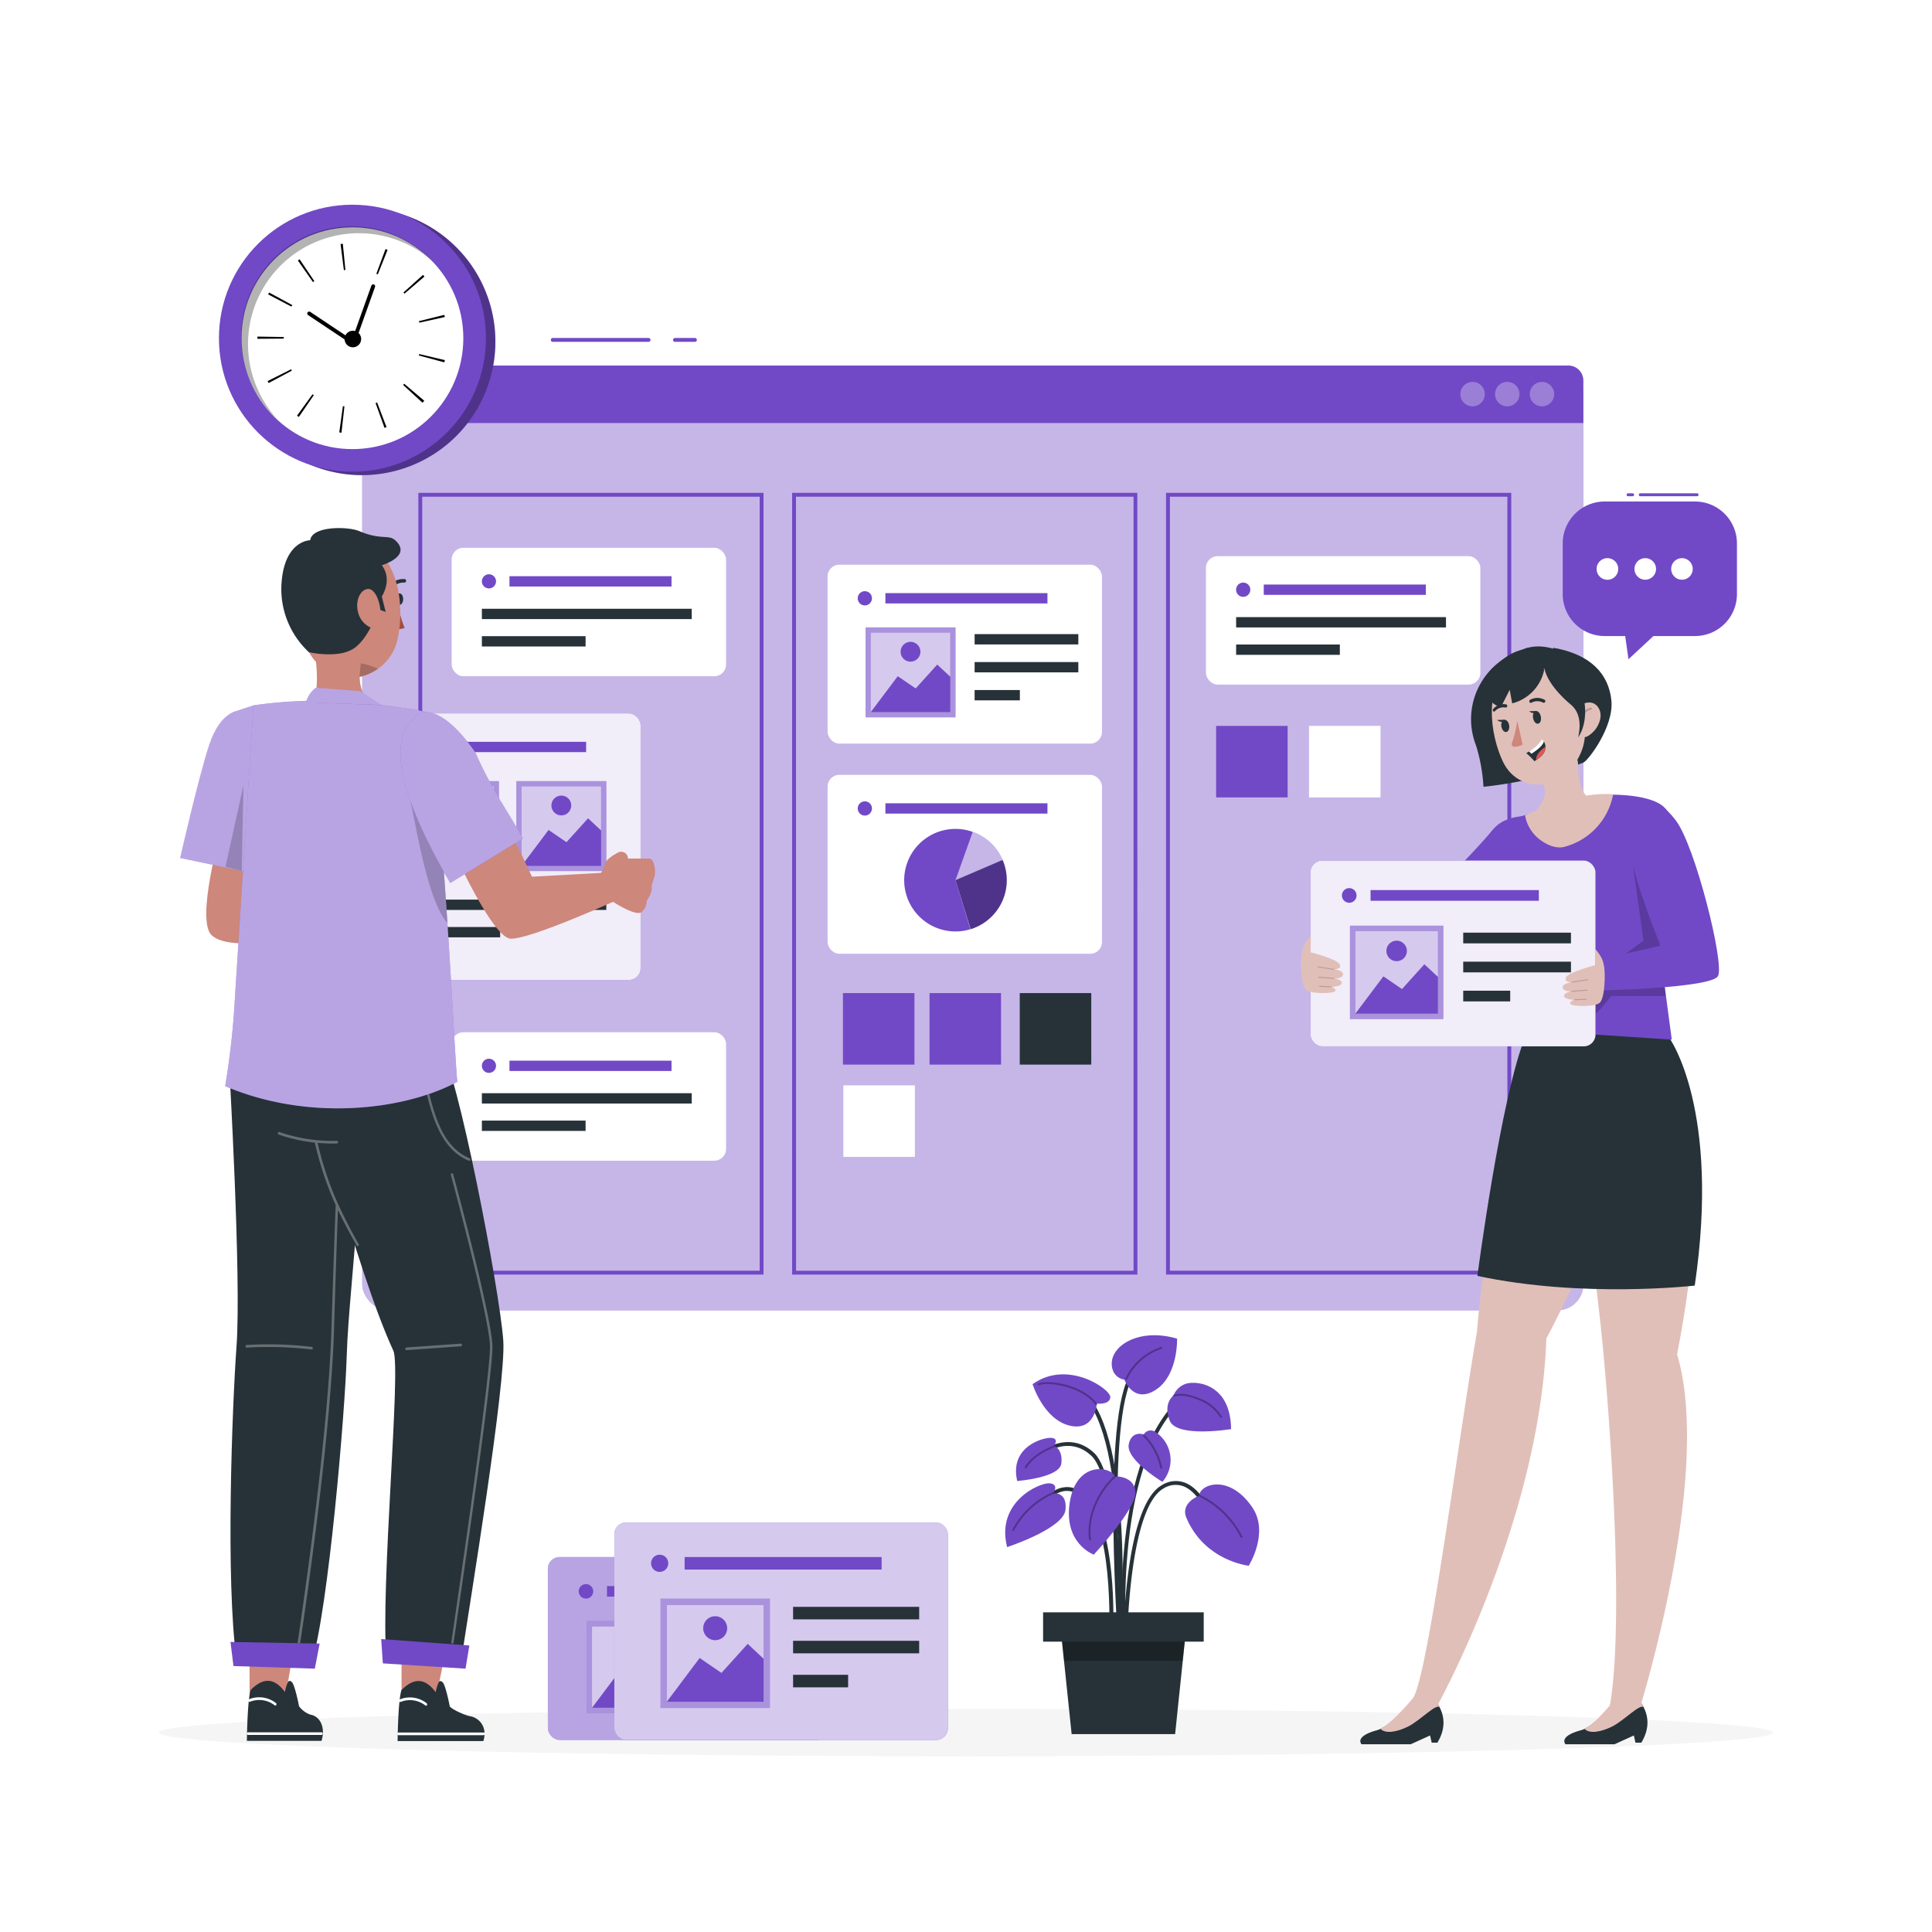 <svg class="animated" id="freepik_stories-kanban-method" xmlns="http://www.w3.org/2000/svg" viewBox="0 0 500 500" version="1.1" xmlns:xlink="http://www.w3.org/1999/xlink" xmlns:svgjs="http://svgjs.com/svgjs"><style>svg#freepik_stories-kanban-method:not(.animated) .animable {opacity: 0;}svg#freepik_stories-kanban-method.animated #freepik--kanban-method--inject-16 {animation: 3s Infinite  linear floating;animation-delay: 0s;}svg#freepik_stories-kanban-method.animated #freepik--Clock--inject-16 {animation: 1.5s Infinite  linear floating;animation-delay: 0s;}svg#freepik_stories-kanban-method.animated #freepik--speech-bubble--inject-16 {animation: 1.5s Infinite  linear floating;animation-delay: 0s;}            @keyframes floating {                0% {                    opacity: 1;                    transform: translateY(0px);                }                50% {                    transform: translateY(-10px);                }                100% {                    opacity: 1;                    transform: translateY(0px);                }            }        .animator-hidden { display: none; }</style><g id="freepik--background-complete--inject-16" class="animable animator-active animator-hidden" style="transform-origin: 250px 222.725px;"><rect x="339.44" y="63.74" width="49.98" height="16.81" style="fill: rgb(230, 230, 230); transform-origin: 364.43px 72.145px;" id="el4uhwihnidit" class="animable"></rect><rect x="328.18" y="80.54" width="49.98" height="16.81" style="fill: rgb(240, 240, 240); transform-origin: 353.17px 88.945px;" id="el3nfcp462hlu" class="animable"></rect><rect x="338.64" y="333.7" width="49.98" height="16.81" style="fill: rgb(230, 230, 230); transform-origin: 363.63px 342.105px;" id="eljvo8gnncs3" class="animable"></rect><rect x="327.38" y="350.51" width="49.98" height="16.81" style="fill: rgb(240, 240, 240); transform-origin: 352.37px 358.915px;" id="eltso90h33nd" class="animable"></rect><rect x="180.53" y="54.68" width="49.98" height="16.81" style="fill: rgb(240, 240, 240); transform-origin: 205.52px 63.085px;" id="el4ztiy24nqb7" class="animable"></rect><rect x="416.73" y="208.13" width="49.98" height="16.81" style="fill: rgb(240, 240, 240); transform-origin: 441.72px 216.535px;" id="el4yjvykba1nf" class="animable"></rect><rect x="41.63" y="149.23" width="49.98" height="16.81" style="fill: rgb(240, 240, 240); transform-origin: 66.62px 157.635px;" id="elkq228xzuwq9" class="animable"></rect><rect x="173.85" y="352.08" width="49.98" height="16.81" style="fill: rgb(240, 240, 240); transform-origin: 198.84px 360.485px;" id="elri7ib0vbssk" class="animable"></rect><path d="M443.92,317.78H263.17a5.86,5.86,0,0,1-5.86-5.86V48.65a5.87,5.87,0,0,1,5.86-5.86H443.92a5.87,5.87,0,0,1,5.86,5.86V311.92A5.86,5.86,0,0,1,443.92,317.78ZM263.17,43a5.62,5.62,0,0,0-5.61,5.61V311.92a5.61,5.61,0,0,0,5.61,5.61H443.92a5.61,5.61,0,0,0,5.61-5.61V48.65A5.61,5.61,0,0,0,443.92,43Z" style="fill: rgb(224, 224, 224); transform-origin: 353.545px 180.285px;" id="elint8kmh6xbg" class="animable"></path><path d="M235.49,317.78H54.75a5.86,5.86,0,0,1-5.87-5.86V48.65a5.87,5.87,0,0,1,5.87-5.86H235.49a5.86,5.86,0,0,1,5.86,5.86V311.92A5.86,5.86,0,0,1,235.49,317.78ZM54.75,43a5.62,5.62,0,0,0-5.62,5.61V311.92a5.62,5.62,0,0,0,5.62,5.61H235.49a5.61,5.61,0,0,0,5.61-5.61V48.65A5.61,5.61,0,0,0,235.49,43Z" style="fill: rgb(224, 224, 224); transform-origin: 145.115px 180.285px;" id="el20d089y58ye" class="animable"></path><rect y="378.85" width="500" height="0.25" style="fill: rgb(224, 224, 224); transform-origin: 250px 378.975px;" id="elsmujgyx8dl" class="animable"></rect><rect x="51.67" y="393.12" width="16.06" height="0.25" style="fill: rgb(224, 224, 224); transform-origin: 59.7px 393.245px;" id="eljf5mu7p7bla" class="animable"></rect><rect x="170.35" y="390.41" width="53.53" height="0.25" style="fill: rgb(224, 224, 224); transform-origin: 197.115px 390.535px;" id="eltz32g1j5vz" class="animable"></rect><rect x="68.73" y="402.41" width="36.25" height="0.25" style="fill: rgb(224, 224, 224); transform-origin: 86.855px 402.535px;" id="el1vuefn5g71d" class="animable"></rect><rect x="378.35" y="390.28" width="43.19" height="0.25" style="fill: rgb(224, 224, 224); transform-origin: 399.945px 390.405px;" id="elhmhn6it57j" class="animable"></rect><rect x="430.45" y="390.28" width="6.33" height="0.25" style="fill: rgb(224, 224, 224); transform-origin: 433.615px 390.405px;" id="elwbgdrt1r5f9" class="animable"></rect><rect x="316.21" y="396.51" width="53.89" height="0.25" style="fill: rgb(224, 224, 224); transform-origin: 343.155px 396.635px;" id="elh3bw7zeu47f" class="animable"></rect></g><g id="freepik--Shadow--inject-16" class="animable" style="transform-origin: 250px 448.395px;"><path d="M458.88,448.39c0,3.39-93.52,6.14-208.88,6.14s-208.88-2.75-208.88-6.14,93.52-6.13,208.88-6.13S458.88,445,458.88,448.39Z" style="fill: rgb(245, 245, 245); transform-origin: 250px 448.395px;" id="elcva1cdqhb5f" class="animable"></path></g><g id="freepik--Plant--inject-16" class="animable" style="transform-origin: 293.003px 397.176px;"><path d="M290.2,422.06c0-.39-1.33-39.05-7.62-45.17-6.11-5.94-13.13-.22-13.43,0l-.63-.76c.08-.07,8-6.53,14.75,0,6.57,6.39,7.86,44.23,7.91,45.84Z" style="fill: rgb(38, 50, 56); transform-origin: 279.85px 397.636px;" id="elpg76covj8ng" class="animable"></path><path d="M290.74,429.66c-.05-.46-4.3-46.42,12.48-65.68l.74.65c-16.5,18.94-12.29,64.47-12.25,64.93Z" style="fill: rgb(38, 50, 56); transform-origin: 297.092px 396.82px;" id="elws6kwtkwg2i" class="animable"></path><path d="M290.11,424.8l-1-.07c0-.52,3.29-52.24-9-63.56l.66-.73C293.43,372.08,290.26,422.65,290.11,424.8Z" style="fill: rgb(38, 50, 56); transform-origin: 285.34px 392.62px;" id="elth1buvczvgh" class="animable"></path><path d="M291.72,424.77h-1c0-1.42.41-34.94,9.93-40.39a6.73,6.73,0,0,1,6.16-.6c5.75,2.38,8.61,12.62,8.72,13.06l-1,.26c0-.1-2.84-10.22-8.15-12.41a5.81,5.81,0,0,0-5.29.54C292.11,390.4,291.72,424.42,291.72,424.77Z" style="fill: rgb(38, 50, 56); transform-origin: 303.125px 404.034px;" id="eleih56yb14t" class="animable"></path><path d="M288,424.79l-1-.05c0-.27,1.43-26.49-5.64-35.72-1.72-2.24-3.58-3.31-5.54-3.17-4.64.32-8.53,7.11-8.57,7.18l-.85-.49c.17-.3,4.18-7.31,9.35-7.67,2.31-.17,4.46,1,6.39,3.55C289.47,398,288.07,423.7,288,424.79Z" style="fill: rgb(38, 50, 56); transform-origin: 277.276px 404.822px;" id="elvcak51gj3gg" class="animable"></path><path d="M289.56,428.36c-.19-2.55-4.62-62.41,3.18-73l.79.59c-7.59,10.26-3,71.67-3,72.29Z" style="fill: rgb(38, 50, 56); transform-origin: 290.833px 391.86px;" id="elfffd8yx3tk" class="animable"></path><path d="M310.35,387.07s-5,1.84-3.29,5.8c4.76,11.15,16.11,12.34,16.11,12.34s5.33-8.43,1-15C318.11,381.21,310.48,384.16,310.35,387.07Z" style="fill: #7149C6; transform-origin: 316.285px 394.692px;" id="elwbbdx4ihq5" class="animable"></path><path d="M288.6,382.08s5-.2,5.26,4.09-10.79,16.17-10.79,16.17-7.9-2.85-6.21-13.57S287.36,379.44,288.6,382.08Z" style="fill: #7149C6; transform-origin: 285.244px 391.273px;" id="elidkrgcbygk" class="animable"></path><path d="M291,357.06a3.83,3.83,0,0,1-2.88-2.14c-2.34-5.62,5.72-11.67,16.51-8.47,0,0,.28,9.49-5.52,13.23S291,357.06,291,357.06Z" style="fill: #7149C6; transform-origin: 296.173px 353.21px;" id="elr1lfv2cjwul" class="animable"></path><path d="M272.53,386.49s1.74-2.38-.89-2.61-14,4.86-11,16.51c0,0,14.61-4.77,15.11-9.65S272.53,386.49,272.53,386.49Z" style="fill: #7149C6; transform-origin: 267.968px 392.131px;" id="elmc91yw61xm8" class="animable"></path><path d="M303.67,361.23a5.21,5.21,0,0,1,3.13-3.07c2.48-.9,11.67-.33,11.8,11.69,0,0-14.14,2.35-15.89-2.23S303.67,361.23,303.67,361.23Z" style="fill: #7149C6; transform-origin: 310.361px 364.164px;" id="ele7dbj3naql4" class="animable"></path><path d="M296,371.22a2.07,2.07,0,0,1,2.77-.77,8.63,8.63,0,0,1,2.06,13.05s-9.49-5.71-8.71-9.71C292.88,370.1,296,371.22,296,371.22Z" style="fill: #7149C6; transform-origin: 297.509px 376.85px;" id="elgy4yk3llqhk" class="animable"></path><path d="M272.79,374.12s1.37-1.79-.63-2-11,2.18-8.91,11.16c0,0,11-.82,11.43-4.55S272.79,374.12,272.79,374.12Z" style="fill: #7149C6; transform-origin: 268.835px 377.694px;" id="el44d7o83lkhh" class="animable"></path><polygon points="304.12 448.79 277.34 448.79 274.45 421.07 307.01 421.07 304.12 448.79" style="fill: rgb(38, 50, 56); transform-origin: 290.73px 434.93px;" id="elo759c4ctxqp" class="animable"></polygon><rect x="269.95" y="417.27" width="41.57" height="7.59" style="fill: rgb(38, 50, 56); transform-origin: 290.735px 421.065px;" id="el5fg9eyyymqi" class="animable"></rect><g id="elad7fog4qd2o"><path d="M282.09,398.63a.26.26,0,0,1-.25-.21c-.78-5.6,1.86-12.24,6.59-16.52a.25.25,0,0,1,.34.37c-4.61,4.17-7.2,10.64-6.43,16.08a.25.25,0,0,1-.21.28Z" style="opacity: 0.3; transform-origin: 285.278px 390.232px;" class="animable" id="el1h8taka2plc"></path></g><g id="elsmo5w1iblzo"><path d="M300.51,380.12a.26.26,0,0,1-.25-.2,16.07,16.07,0,0,0-4.39-8.19.26.26,0,0,1,0-.36.27.27,0,0,1,.36,0,16.62,16.62,0,0,1,4.53,8.45.24.24,0,0,1-.19.29Z" style="opacity: 0.3; transform-origin: 298.282px 375.711px;" class="animable" id="elzo05aj9ggaq"></path></g><g id="el86vldhpb2vu"><path d="M321.29,398a.24.24,0,0,1-.23-.14,23.37,23.37,0,0,0-10.81-10.58.25.25,0,1,1,.2-.45,23.87,23.87,0,0,1,11.06,10.81.26.26,0,0,1-.11.34Z" style="opacity: 0.3; transform-origin: 315.798px 392.394px;" class="animable" id="elu6o01cx3iwl"></path></g><g id="elxq6x8r7at7a"><path d="M316,366.94a.25.25,0,0,1-.22-.12,11.17,11.17,0,0,0-5.43-4.44c-2.36-.91-4.35-1.55-6.57-.91a.25.25,0,0,1-.31-.17.26.26,0,0,1,.17-.31c2.37-.68,4.44,0,6.89.92a11.68,11.68,0,0,1,5.68,4.65.25.25,0,0,1-.08.34A.22.22,0,0,1,316,366.94Z" style="opacity: 0.3; transform-origin: 309.854px 363.827px;" class="animable" id="elsjh42e3bru"></path></g><path d="M283.84,363.25s3.32.4,3.51-1.63-11-9.94-20.12-3.4c0,0,2.82,9.06,9.52,10.71S283.84,363.25,283.84,363.25Z" style="fill: #7149C6; transform-origin: 277.291px 362.425px;" id="eltf4iyhizror" class="animable"></path><g id="eldvrel57j62g"><path d="M283.74,363.67a.26.26,0,0,1-.2-.1c-3.33-4.48-11.78-6.13-14.68-5.07a.25.25,0,1,1-.17-.47c3-1.08,11.67.43,15.25,5.24a.25.25,0,0,1-.05.35A.3.3,0,0,1,283.74,363.67Z" style="opacity: 0.3; transform-origin: 276.254px 360.684px;" class="animable" id="ela6bl4mu6zfd"></path></g><g id="el8lsqjvx4hkk"><path d="M265.43,380a.2.2,0,0,1-.13,0,.25.25,0,0,1-.09-.34c1.89-3.1,5.57-4.83,7.6-5.58a.25.25,0,0,1,.32.15.26.26,0,0,1-.15.32c-2,.73-5.53,2.4-7.34,5.37A.25.25,0,0,1,265.43,380Z" style="opacity: 0.3; transform-origin: 269.16px 377.038px;" class="animable" id="elke1bryt3b1l"></path></g><g id="el2zuyiqfyr1"><path d="M262.21,396.21a.25.25,0,0,1-.12,0,.25.25,0,0,1-.1-.34,21.6,21.6,0,0,1,10.52-9.73.27.27,0,0,1,.33.14.26.26,0,0,1-.14.33,21,21,0,0,0-10.27,9.49A.23.23,0,0,1,262.21,396.21Z" style="opacity: 0.3; transform-origin: 267.408px 391.172px;" class="animable" id="el9qw415ped97"></path></g><g id="elxur5uv8au9p"><path d="M291.45,357.08a.18.18,0,0,1-.1,0,.24.24,0,0,1-.12-.33,15.7,15.7,0,0,1,9.33-8.18.25.25,0,0,1,.15.47,15.18,15.18,0,0,0-9,7.92A.24.24,0,0,1,291.45,357.08Z" style="opacity: 0.3; transform-origin: 296.025px 352.827px;" class="animable" id="elzhxaetc6v3e"></path></g><g id="elwmk2p0we2ad"><polygon points="274.85 424.87 275.37 429.84 306.1 429.84 306.62 424.86 274.85 424.87" style="opacity: 0.3; transform-origin: 290.735px 427.35px;" class="animable" id="el7bci1vywfku"></polygon></g></g><g id="freepik--Panels--inject-16" class="animable" style="transform-origin: 193.55px 422.165px;"><rect x="141.79" y="402.96" width="72.62" height="47.34" rx="3.02" style="fill: #7149C6; transform-origin: 178.1px 426.63px;" id="eld2xpu3almb" class="animable"></rect><g id="el7ipl7f1t0ru"><rect x="141.79" y="402.96" width="72.62" height="47.34" rx="3.02" style="fill: rgb(255, 255, 255); opacity: 0.5; transform-origin: 178.1px 426.63px;" class="animable" id="ele5n036yifza"></rect></g><rect x="157.09" y="410.47" width="42.89" height="2.73" style="fill: #7149C6; transform-origin: 178.535px 411.835px;" id="elswtz56zseu" class="animable"></rect><path d="M153.53,411.83a1.88,1.88,0,1,1-1.87-1.87A1.88,1.88,0,0,1,153.53,411.83Z" style="fill: #7149C6; transform-origin: 151.65px 411.84px;" id="elyt7d7hgffik" class="animable"></path><rect x="151.85" y="419.54" width="23.8" height="23.8" style="fill: #7149C6; transform-origin: 163.75px 431.44px;" id="elvo8v7lnhao" class="animable"></rect><g id="el7hc7xftcs1i"><rect x="151.85" y="419.54" width="23.8" height="23.8" style="fill: rgb(255, 255, 255); opacity: 0.4; transform-origin: 163.75px 431.44px;" class="animable" id="elhkkqot62wm"></rect></g><rect x="153.21" y="420.91" width="21.07" height="21.07" style="fill: #7149C6; transform-origin: 163.745px 431.445px;" id="elq7motfdeh1" class="animable"></rect><g id="eln1fo8s875wp"><rect x="153.21" y="420.91" width="21.07" height="21.07" style="fill: rgb(255, 255, 255); opacity: 0.7; transform-origin: 163.745px 431.445px;" class="animable" id="elb4ai6p7cme"></rect></g><polygon points="153.21 441.98 160.37 432.46 165.1 435.7 170.82 429.38 174.28 432.62 174.28 441.98 153.21 441.98" style="fill: #7149C6; transform-origin: 163.745px 435.68px;" id="eltvh6ezhopsl" class="animable"></polygon><circle cx="163.75" cy="425.98" r="2.61" style="fill: #7149C6; transform-origin: 163.75px 425.98px;" id="eld5m6xjbgsjd" class="animable"></circle><rect x="180.71" y="428.72" width="27.45" height="2.73" style="fill: rgb(38, 50, 56); transform-origin: 194.435px 430.085px;" id="elpro1uis4iji" class="animable"></rect><rect x="180.71" y="436.11" width="11.98" height="2.73" style="fill: rgb(38, 50, 56); transform-origin: 186.7px 437.475px;" id="elsx04p0tp7m9" class="animable"></rect><rect x="180.71" y="421.32" width="27.45" height="2.73" style="fill: rgb(38, 50, 56); transform-origin: 194.435px 422.685px;" id="elxwc9ikadcbj" class="animable"></rect><rect x="158.99" y="394.03" width="86.32" height="56.27" rx="3.02" style="fill: #7149C6; transform-origin: 202.15px 422.165px;" id="elatjbhfz8idk" class="animable"></rect><g id="elf2629r12k9"><rect x="158.99" y="394.03" width="86.32" height="56.27" rx="3.02" style="fill: rgb(255, 255, 255); opacity: 0.7; transform-origin: 202.15px 422.165px;" class="animable" id="el32r64fg2kcl"></rect></g><rect x="177.18" y="402.96" width="50.98" height="3.24" style="fill: #7149C6; transform-origin: 202.67px 404.58px;" id="eljrgzig74hrn" class="animable"></rect><circle cx="170.72" cy="404.58" r="2.23" style="fill: #7149C6; transform-origin: 170.72px 404.58px;" id="elwfmajjxa2s" class="animable"></circle><rect x="170.95" y="413.74" width="28.29" height="28.29" style="fill: #7149C6; transform-origin: 185.095px 427.885px;" id="elqohexnhcwsq" class="animable"></rect><g id="elz2o2t0bw78k"><rect x="170.95" y="413.74" width="28.29" height="28.29" style="fill: rgb(255, 255, 255); opacity: 0.4; transform-origin: 185.095px 427.885px;" class="animable" id="el7wc93sv95od"></rect></g><rect x="172.57" y="415.36" width="25.04" height="25.04" style="fill: #7149C6; transform-origin: 185.09px 427.88px;" id="elvy7f7xdn1k8" class="animable"></rect><g id="el2aoo2kaiodt"><rect x="172.57" y="415.36" width="25.04" height="25.04" style="fill: rgb(255, 255, 255); opacity: 0.7; transform-origin: 185.09px 427.88px;" class="animable" id="elnyly08yboni"></rect></g><polygon points="172.57 440.41 181.07 429.09 186.71 432.95 193.5 425.43 197.61 429.28 197.61 440.41 172.57 440.41" style="fill: #7149C6; transform-origin: 185.09px 432.92px;" id="elxekbuhvll9n" class="animable"></polygon><path d="M188.19,421.39a3.1,3.1,0,1,1-3.1-3.11A3.1,3.1,0,0,1,188.19,421.39Z" style="fill: #7149C6; transform-origin: 185.09px 421.38px;" id="el4eg5l3iu7e" class="animable"></path><rect x="205.25" y="424.64" width="32.63" height="3.24" style="fill: rgb(38, 50, 56); transform-origin: 221.565px 426.26px;" id="eldtzxun9l74a" class="animable"></rect><rect x="205.25" y="433.44" width="14.24" height="3.24" style="fill: rgb(38, 50, 56); transform-origin: 212.37px 435.06px;" id="el1cg3phcdh64" class="animable"></rect><rect x="205.25" y="415.85" width="32.63" height="3.24" style="fill: rgb(38, 50, 56); transform-origin: 221.565px 417.47px;" id="eldha2dyg17do" class="animable"></rect></g><g id="freepik--kanban-method--inject-16" class="animable" style="transform-origin: 251.725px 213.285px;"><rect x="93.75" y="95.29" width="316.02" height="243.81" rx="6.72" style="fill: #7149C6; transform-origin: 251.76px 217.195px;" id="elqb4k86s81bb" class="animable"></rect><g id="el0su54mhbz2z"><rect x="93.75" y="95.29" width="316.02" height="243.81" rx="6.72" style="fill: rgb(255, 255, 255); opacity: 0.6; transform-origin: 251.76px 217.195px;" class="animable" id="elp1wcct6szqj"></rect></g><rect x="312.1" y="143.94" width="71.01" height="33.23" rx="3.02" style="fill: rgb(255, 255, 255); transform-origin: 347.605px 160.555px;" id="elk6nnm3f6je" class="animable"></rect><rect x="327.06" y="151.28" width="41.94" height="2.67" style="fill: #7149C6; transform-origin: 348.03px 152.615px;" id="elzk9jhqgal4" class="animable"></rect><rect x="319.91" y="159.71" width="54.31" height="2.67" style="fill: rgb(38, 50, 56); transform-origin: 347.065px 161.045px;" id="ell76sr5if9un" class="animable"></rect><rect x="319.91" y="166.8" width="26.84" height="2.67" style="fill: rgb(38, 50, 56); transform-origin: 333.33px 168.135px;" id="elmk6njuzadag" class="animable"></rect><path d="M323.58,152.62a1.84,1.84,0,1,1-1.84-1.84A1.83,1.83,0,0,1,323.58,152.62Z" style="fill: #7149C6; transform-origin: 321.74px 152.62px;" id="elo18l9kp3wu" class="animable"></path><path d="M98.54,94.6H405.89a3.88,3.88,0,0,1,3.88,3.88v11a0,0,0,0,1,0,0H93.68a0,0,0,0,1,0,0v-10A4.86,4.86,0,0,1,98.54,94.6Z" style="fill: #7149C6; transform-origin: 251.725px 102.04px;" id="elbl4gzpbjop8" class="animable"></path><g id="elbd1og2pmawk"><path d="M402.23,102a3.16,3.16,0,1,1-3.16-3.16A3.17,3.17,0,0,1,402.23,102Z" style="fill: rgb(255, 255, 255); opacity: 0.3; transform-origin: 399.07px 102px;" class="animable" id="eluzskqnxk2b"></path></g><g id="eljyislggxo5"><path d="M393.24,102a3.16,3.16,0,1,1-3.16-3.16A3.16,3.16,0,0,1,393.24,102Z" style="fill: rgb(255, 255, 255); opacity: 0.3; transform-origin: 390.08px 102px;" class="animable" id="ela93qcxxtmgi"></path></g><g id="els8b8e0gppon"><path d="M384.26,102a3.16,3.16,0,1,1-3.16-3.16A3.16,3.16,0,0,1,384.26,102Z" style="fill: rgb(255, 255, 255); opacity: 0.3; transform-origin: 381.1px 102px;" class="animable" id="elof58x0evokb"></path></g><path d="M167.85,88.47h-24.8a.5.5,0,0,1-.5-.5.51.51,0,0,1,.5-.5h24.8a.5.5,0,0,1,.5.5A.5.5,0,0,1,167.85,88.47Z" style="fill: #7149C6; transform-origin: 155.45px 87.97px;" id="elgylms416mhl" class="animable"></path><path d="M179.85,88.47h-5.17a.5.5,0,0,1-.5-.5.51.51,0,0,1,.5-.5h5.17a.5.5,0,0,1,.5.5A.5.5,0,0,1,179.85,88.47Z" style="fill: #7149C6; transform-origin: 177.265px 87.97px;" id="elx7jyujkn7ke" class="animable"></path><path d="M197.6,329.86H108.27V127.55H197.6Zm-88.33-1H196.6V128.55H109.27Z" style="fill: #7149C6; transform-origin: 152.935px 228.705px;" id="el0m2ylaizsfj" class="animable"></path><path d="M294.36,329.86H205V127.55h89.34Zm-88.34-1h87.34V128.55H206Z" style="fill: #7149C6; transform-origin: 249.68px 228.705px;" id="eln7yils8yu0q" class="animable"></path><path d="M391.11,329.86H301.77V127.55h89.34Zm-88.34-1h87.34V128.55H302.77Z" style="fill: #7149C6; transform-origin: 346.44px 228.705px;" id="el039ppf1nng8y" class="animable"></path><rect x="116.89" y="141.77" width="71.01" height="33.23" rx="3.02" style="fill: rgb(255, 255, 255); transform-origin: 152.395px 158.385px;" id="elf5or0ai3l0u" class="animable"></rect><rect x="131.85" y="149.12" width="41.94" height="2.67" style="fill: #7149C6; transform-origin: 152.82px 150.455px;" id="elpocwj8ko6c" class="animable"></rect><rect x="124.71" y="157.55" width="54.31" height="2.67" style="fill: rgb(38, 50, 56); transform-origin: 151.865px 158.885px;" id="elw9uyd8vgpj" class="animable"></rect><rect x="124.71" y="164.64" width="26.84" height="2.67" style="fill: rgb(38, 50, 56); transform-origin: 138.13px 165.975px;" id="eldpjqh0rod5o" class="animable"></rect><path d="M128.37,150.46a1.83,1.83,0,1,1-1.83-1.84A1.83,1.83,0,0,1,128.37,150.46Z" style="fill: #7149C6; transform-origin: 126.54px 150.45px;" id="eljmmt49ghw7" class="animable"></path><rect x="116.89" y="267.15" width="71.01" height="33.23" rx="3.02" style="fill: rgb(255, 255, 255); transform-origin: 152.395px 283.765px;" id="elex04njsirr5" class="animable"></rect><rect x="131.85" y="274.5" width="41.94" height="2.67" style="fill: #7149C6; transform-origin: 152.82px 275.835px;" id="elqh8juik7hnr" class="animable"></rect><rect x="124.71" y="282.92" width="54.31" height="2.67" style="fill: rgb(38, 50, 56); transform-origin: 151.865px 284.255px;" id="eli9iqs9kl7d" class="animable"></rect><rect x="124.71" y="290.01" width="26.84" height="2.67" style="fill: rgb(38, 50, 56); transform-origin: 138.13px 291.345px;" id="elrrgwchxcq1o" class="animable"></rect><path d="M128.37,275.83a1.83,1.83,0,1,1-1.83-1.83A1.83,1.83,0,0,1,128.37,275.83Z" style="fill: #7149C6; transform-origin: 126.54px 275.83px;" id="elhivf7iaf7vq" class="animable"></path><rect x="214.18" y="200.54" width="71.01" height="46.29" rx="3.02" style="fill: rgb(255, 255, 255); transform-origin: 249.685px 223.685px;" id="elblg3ktni6cc" class="animable"></rect><rect x="229.14" y="207.89" width="41.94" height="2.67" style="fill: #7149C6; transform-origin: 250.11px 209.225px;" id="ellx6b3n9ioq" class="animable"></rect><path d="M225.66,209.22a1.84,1.84,0,1,1-1.83-1.83A1.83,1.83,0,0,1,225.66,209.22Z" style="fill: #7149C6; transform-origin: 223.82px 209.23px;" id="ellwg35qkbyod" class="animable"></path><rect x="214.18" y="146.15" width="71.01" height="46.29" rx="3.02" style="fill: rgb(255, 255, 255); transform-origin: 249.685px 169.295px;" id="el8zlf22sftfn" class="animable"></rect><rect x="229.14" y="153.5" width="41.94" height="2.67" style="fill: #7149C6; transform-origin: 250.11px 154.835px;" id="elzsdlj195e3" class="animable"></rect><path d="M225.66,154.83a1.84,1.84,0,1,1-1.83-1.83A1.83,1.83,0,0,1,225.66,154.83Z" style="fill: #7149C6; transform-origin: 223.82px 154.84px;" id="el20xdrfzwp6g" class="animable"></path><rect x="224.01" y="162.37" width="23.27" height="23.27" style="fill: #7149C6; transform-origin: 235.645px 174.005px;" id="elgwbupv8mwmg" class="animable"></rect><g id="el9wm2wqshwx4"><rect x="224.01" y="162.37" width="23.27" height="23.27" style="fill: rgb(255, 255, 255); opacity: 0.4; transform-origin: 235.645px 174.005px;" class="animable" id="elffz0zkp8h46"></rect></g><rect x="225.34" y="163.71" width="20.6" height="20.6" style="fill: #7149C6; transform-origin: 235.64px 174.01px;" id="elbs6einw3bz" class="animable"></rect><g id="elhbamrwcg4vb"><rect x="225.34" y="163.71" width="20.6" height="20.6" style="fill: rgb(255, 255, 255); opacity: 0.7; transform-origin: 235.64px 174.01px;" class="animable" id="elutg7jb2n7ka"></rect></g><polygon points="225.34 184.31 232.34 175 236.98 178.17 242.56 171.99 245.95 175.16 245.95 184.31 225.34 184.31" style="fill: #7149C6; transform-origin: 235.645px 178.15px;" id="elmzqw1swjr9c" class="animable"></polygon><path d="M238.2,168.66a2.56,2.56,0,1,1-2.55-2.55A2.56,2.56,0,0,1,238.2,168.66Z" style="fill: #7149C6; transform-origin: 235.64px 168.67px;" id="elmr3telajts" class="animable"></path><rect x="252.23" y="171.34" width="26.84" height="2.67" style="fill: rgb(38, 50, 56); transform-origin: 265.65px 172.675px;" id="elqdzr6dqqacc" class="animable"></rect><rect x="252.23" y="178.58" width="11.71" height="2.67" style="fill: rgb(38, 50, 56); transform-origin: 258.085px 179.915px;" id="elw9h4ymfxpd" class="animable"></rect><rect x="252.23" y="164.11" width="26.84" height="2.67" style="fill: rgb(38, 50, 56); transform-origin: 265.65px 165.445px;" id="eli5am44av3t" class="animable"></rect><path d="M247.28,227.79l4.54-12.47a13.22,13.22,0,0,1,7.62,7.17Z" style="fill: #7149C6; transform-origin: 253.36px 221.555px;" id="el1vikhfbhhedh" class="animable"></path><g id="elw3p6nznzpd9"><path d="M247.28,227.79l4.54-12.47a13.22,13.22,0,0,1,7.62,7.17Z" style="fill: rgb(255, 255, 255); opacity: 0.6; transform-origin: 253.36px 221.555px;" class="animable" id="elo35wzcmw168"></path></g><path d="M247.28,227.79l3.87,12.69a13.27,13.27,0,1,1,.61-25.18Z" style="fill: #7149C6; transform-origin: 242.882px 227.789px;" id="elc4rol4vpf8" class="animable"></path><path d="M247.28,227.79l12.19-5.24a13.27,13.27,0,0,1-8.27,17.92Z" style="fill: #7149C6; transform-origin: 253.915px 231.51px;" id="ela8bpdxw61gm" class="animable"></path><g id="elojewnd2bqug"><path d="M247.28,227.79l12.19-5.24a13.27,13.27,0,0,1-8.27,17.92Z" style="opacity: 0.3; transform-origin: 253.915px 231.51px;" class="animable" id="el5mran9ugily"></path></g><rect x="314.73" y="187.86" width="18.51" height="18.51" style="fill: #7149C6; transform-origin: 323.985px 197.115px;" id="elijrbymt02u9" class="animable"></rect><rect x="218.15" y="257.01" width="18.51" height="18.51" style="fill: #7149C6; transform-origin: 227.405px 266.265px;" id="elnqqf3csxesa" class="animable"></rect><rect x="240.56" y="257.01" width="18.51" height="18.51" style="fill: #7149C6; transform-origin: 249.815px 266.265px;" id="eldm16cqu833v" class="animable"></rect><rect x="263.91" y="257.01" width="18.51" height="18.51" style="fill: rgb(38, 50, 56); transform-origin: 273.165px 266.265px;" id="elvwz3x8k3pfj" class="animable"></rect><rect x="218.26" y="280.89" width="18.51" height="18.51" style="fill: rgb(255, 255, 255); transform-origin: 227.515px 290.145px;" id="el2zpcyb1xdve" class="animable"></rect><rect x="338.77" y="187.86" width="18.51" height="18.51" style="fill: rgb(255, 255, 255); transform-origin: 348.025px 197.115px;" id="elwhpaeewrz5" class="animable"></rect></g><g id="freepik--Clock--inject-16" class="animable" style="transform-origin: 91.21px 87.53px;"><path d="M126.18,100.07a34.55,34.55,0,1,1-20.86-44.18A34.55,34.55,0,0,1,126.18,100.07Z" style="fill: #7149C6; transform-origin: 93.656px 88.412px;" id="elr7jinxctr0r" class="animable"></path><g id="elc7rehza5cjq"><path d="M126.18,100.07a34.55,34.55,0,1,1-20.86-44.18A34.55,34.55,0,0,1,126.18,100.07Z" style="opacity: 0.3; transform-origin: 93.656px 88.412px;" class="animable" id="els4j33pdgfql"></path></g><g id="elakgdoznisy"><circle cx="91.21" cy="87.53" r="34.55" style="fill: #7149C6; transform-origin: 91.21px 87.53px; transform: rotate(-45deg);" class="animable" id="elarxj6o7h9bo"></circle></g><g id="elgbdh2bjoj8h"><circle cx="91.21" cy="87.53" r="28.7" style="fill: rgb(255, 255, 255); transform-origin: 91.21px 87.53px; transform: rotate(-27.06deg);" class="animable" id="eln7r0gsf1qy"></circle></g><path d="M87.81,111.89l.93-6.75.4,0L88.37,112Zm-10.46-4a5,5,0,0,1-.47-.33l4-5.52.33.23Zm22.16,2.84-2.31-6.41.4-.15,2.43,6.37Zm-30-11.6-.26-.5,6.09-3.06.19.36Zm39.82,5.09-5-4.6.28-.31,5.19,4.41-.11.14ZM66.62,87.68v-.57l6.82.11c0,.14,0,.27,0,.41ZM108.4,92l.09-.37,6.63,1.57c0,.19-.09.38-.14.57Zm-33-12.66-6-3.15.25-.48,6,3.25Zm33.12,4.17-.1-.4L115,81.49c0,.18.09.36.13.55ZM81,73l-3.91-5.58.45-.32,3.81,5.66Zm23.68,3-.27-.3,5.06-4.56.38.43ZM89,69.91l-.86-6.76.58-.07.67,6.78ZM97.78,71l-.38-.15,2.37-6.39.53.21Z" id="elz1f1ls790y" class="animable" style="transform-origin: 90.875px 87.54px;"></path><path d="M91.36,89.2a.57.57,0,0,1-.28-.08L79.74,81.55a.5.5,0,0,1-.14-.69.51.51,0,0,1,.7-.14l10.81,7.21,5-14a.5.5,0,1,1,.94.34l-5.2,14.56a.53.53,0,0,1-.31.31Z" id="eljdjd0izyqb" class="animable" style="transform-origin: 88.301px 81.393px;"></path><path d="M93.39,88.3a2.14,2.14,0,1,1-1.51-2.63A2.14,2.14,0,0,1,93.39,88.3Z" id="ele1edddb57uc" class="animable" style="transform-origin: 91.325px 87.737px;"></path><g id="elvnyp4jlzz5"><path d="M65.87,79.38a28.69,28.69,0,0,1,46.31-11.56,28.7,28.7,0,1,0-40.32,40.77A28.71,28.71,0,0,1,65.87,79.38Z" style="opacity: 0.3; transform-origin: 87.284px 83.587px;" class="animable" id="el4bunt0uuzu5"></path></g></g><g id="freepik--speech-bubble--inject-16" class="animable" style="transform-origin: 426.975px 149.14px;"><path d="M438.67,129.79H415.28a10.86,10.86,0,0,0-10.85,10.86v13.1a10.86,10.86,0,0,0,10.85,10.86h5.32l.85,6,6.45-6h10.77a10.86,10.86,0,0,0,10.85-10.86v-13.1A10.86,10.86,0,0,0,438.67,129.79Z" style="fill: #7149C6; transform-origin: 426.975px 150.2px;" id="eljqbubi28aid" class="animable"></path><path d="M432.5,147.24a2.79,2.79,0,1,0,2.79-2.79A2.79,2.79,0,0,0,432.5,147.24Z" style="fill: rgb(255, 255, 255); transform-origin: 435.29px 147.24px;" id="elnjl7i3tf06s" class="animable"></path><path d="M423,147.24a2.79,2.79,0,1,0,2.79-2.79A2.79,2.79,0,0,0,423,147.24Z" style="fill: rgb(255, 255, 255); transform-origin: 425.79px 147.24px;" id="elzoob7pore5" class="animable"></path><path d="M413.2,147.24a2.8,2.8,0,1,0,2.8-2.79A2.8,2.8,0,0,0,413.2,147.24Z" style="fill: rgb(255, 255, 255); transform-origin: 416px 147.25px;" id="elt33sarysp5f" class="animable"></path><path d="M439.27,127.67H424.44a.38.38,0,0,0,0,.75h14.83a.38.38,0,0,0,0-.75Z" style="fill: #7149C6; transform-origin: 431.855px 128.045px;" id="elgu4s96x7tw" class="animable"></path><path d="M422.58,127.67h-1.24a.38.38,0,0,0-.38.38.38.38,0,0,0,.38.37h1.24a.38.38,0,0,0,0-.75Z" style="fill: #7149C6; transform-origin: 421.929px 128.045px;" id="elaqv22v7pbkp" class="animable"></path></g><g id="freepik--character-2--inject-16" class="animable" style="transform-origin: 390.789px 309.353px;"><g id="freepik--freepik--character-2--inject-2--inject-16" class="animable" style="transform-origin: 396.274px 357.725px;"><path d="M426.39,269.47s-.51,8.84-4.82,24.32a245.78,245.78,0,0,1-9.84,28.12c-2.15,5.18-4.62,10.68-7.45,16.46-1.28,2.63-2.65,5.31-4.08,8.05-1.65,46.85-27.94,94.48-27.94,94.48-1.46.75-6.55-.07-6.51-1.55,3.89-6.18,11.55-66.22,16.49-94.69.31-3.88.75-8,1.3-12.31,1.44-11.5,3.58-24,5.69-35,3.26-17.32,6.37-30.9,6.37-30.9l8.66.84Z" style="fill: rgb(225, 191, 185); transform-origin: 396.07px 353.816px;" id="eljmxtah7jlzk" class="animable"></path><path d="M436.73,334.33h0q-1.05,7.56-2.7,16.18c9.39,31.33-9.93,92.49-9.93,92.49-3.26.65-6.15.23-7.62-.87,3.64-18.43,1-66.34-1.81-95-.25-2.6-.57-5.45-.91-8.5-.58-5.17-1.28-10.86-2-16.75-1.25-9.84-2.65-20.2-3.91-29.39-1.55-11.1-2.89-20.49-3.59-25.21-.28-2.07-.45-3.24-.45-3.24L430.9,267s6.9,7.73,8,31.87A197.53,197.53,0,0,1,436.73,334.33Z" style="fill: rgb(225, 191, 185); transform-origin: 421.396px 353.674px;" id="elylz1ba4v36p" class="animable"></path><path d="M424.78,451h-1.52l-.42-1.86-5,2.27H405.16s-2-2,4-3.63a4.49,4.49,0,0,0,.86-.33c3.21-1.51,7.79-6.61,7.79-6.61h7a10,10,0,0,1,.57,1C426.13,443.35,427.41,446.61,424.78,451Z" style="fill: rgb(38, 50, 56); transform-origin: 415.6px 446.125px;" id="ellg274eyc96a" class="animable"></path><path d="M425.37,441.83h0c-.92-1-5.1,3.47-8.16,5-2.74,1.35-5.81,2-7.16.58,3.21-1.52,8.27-8.11,8.27-8.11h5.59S425,441.17,425.37,441.83Z" style="fill: rgb(225, 191, 185); transform-origin: 417.71px 443.754px;" id="elkeu6xmx5t6i" class="animable"></path><path d="M372,451h-1.48l-.42-1.86-5,2.27H352.37s-2-2,4-3.63a4.4,4.4,0,0,0,.85-.33c3.22-1.51,7.8-6.61,7.8-6.61H372a6.7,6.7,0,0,1,.57,1C373.33,443.35,374.64,446.61,372,451Z" style="fill: rgb(38, 50, 56); transform-origin: 362.812px 446.125px;" id="eldaczpa7h3zn" class="animable"></path><path d="M372.56,441.83h0c-.91-1-5.08,3.47-8.15,5-2.73,1.35-5.8,2-7.17.58,3.22-1.52,9-8.6,9-8.6l4.92.49S372.24,441.17,372.56,441.83Z" style="fill: rgb(225, 191, 185); transform-origin: 364.9px 443.509px;" id="el3xwzeotyb7v" class="animable"></path><path d="M395.08,264.07h36l1,4.64s13.23,18.3,6.52,64c0,0-29,3.34-56.25-2.51,0,0,6.12-46.89,12.52-62.2Z" style="fill: rgb(38, 50, 56); transform-origin: 411.424px 298.865px;" id="el6qy70fwotji" class="animable"></path></g><path d="M382,192.94a44.5,44.5,0,0,1,1.92,10.68s19.6-1.9,23.57-7.07,1.71-29.36-9-29A18.6,18.6,0,0,0,382,192.94Z" style="fill: rgb(38, 50, 56); transform-origin: 395.015px 185.583px;" id="elbbf27nrsf1" class="animable"></path><path d="M386.75,172.46a13.48,13.48,0,0,0-4.13,12.43c1.43,4.46,3.61,7.4,5.65,11.61l7.24-28.93C392.78,168.65,391.4,168.3,386.75,172.46Z" style="fill: rgb(38, 50, 56); transform-origin: 388.948px 182.035px;" id="el34frfp990zh" class="animable"></path><path d="M401.94,167.64c9.85,1.68,14.43,6.91,15.09,13.68s-6,15.51-7.26,16.05l-3.95,1.45s4.36-10.08,2.55-12.77-3.12-2.73-3.12-2.73Z" style="fill: rgb(38, 50, 56); transform-origin: 409.508px 183.23px;" id="elcoz4zvvl0r5" class="animable"></path><path d="M392.56,169c4.34-3.07,9.47-1.31,12.51,0a13.87,13.87,0,0,1,6.65,9.21c.66,3.63,1.46,8.05-.4,10.35a6,6,0,0,1-4.25,2.27l-21-13.33A21.38,21.38,0,0,1,392.56,169Z" style="fill: rgb(38, 50, 56); transform-origin: 399.27px 179.063px;" id="elngf43g6z94" class="animable"></path><path d="M401,218.31c1.65,1.17,2.82.46,4.53-.63,10.27-6,6.05-10.67,6.05-10.67-2.53-2.06-3.15-5-3.2-9.57a2.57,2.57,0,0,0-.06-.4,2.84,2.84,0,0,0-.85-1.55,3,3,0,0,0-4.23,0h0l-4.66,2.3h0V198c.43,2.44.84,4.32,1.1,5.81a3.31,3.31,0,0,0,.08.55h0a3.31,3.31,0,0,0,.08.55c.25,2.06-2.65,5.69-3.93,6.66C395.18,212.2,395.47,214.35,401,218.31Z" style="fill: rgb(225, 191, 185); transform-origin: 404.029px 206.765px;" id="elqvvm87h8tek" class="animable"></path><path d="M409.05,179.76c1.35,8.44,2.1,12-1.07,17.28-4.77,8-15.18,8-19,.13-3.39-7.07-5.05-19.67,2.18-25S407.7,171.3,409.05,179.76Z" style="fill: rgb(225, 191, 185); transform-origin: 398.149px 186.458px;" id="elg5sap312i1f" class="animable"></path><path d="M414.09,186.28a6.92,6.92,0,0,1-3.19,4.24c-2,1.15-4.15-2.08-4-4.49a4.58,4.58,0,0,1,4.2-4.22C413.34,181.67,414.68,184,414.09,186.28Z" style="fill: rgb(225, 191, 185); transform-origin: 410.561px 186.282px;" id="eldog3yj7hzgl" class="animable"></path><g id="elrfgx6c3jkaa"><path d="M409.32,187.35a.26.26,0,0,1-.25-.2,3.39,3.39,0,0,1,2.64-4,.26.26,0,0,1,.3.2.25.25,0,0,1-.2.29,2.89,2.89,0,0,0-2.25,3.39.25.25,0,0,1-.19.3Z" style="opacity: 0.2; transform-origin: 410.508px 185.248px;" class="animable" id="eloz0uc3kb19h"></path></g><path d="M398.75,185.38c.2.89-.08,1.74-.63,1.9s-1.14-.44-1.34-1.33.08-1.74.63-1.9S398.55,184.48,398.75,185.38Z" style="fill: rgb(38, 50, 56); transform-origin: 397.765px 185.665px;" id="elbtodezzmp6" class="animable"></path><path d="M390.54,187.57c.19.87-.1,1.69-.64,1.85s-1.13-.41-1.32-1.27.09-1.7.64-1.85S390.35,186.71,390.54,187.57Z" style="fill: rgb(38, 50, 56); transform-origin: 389.559px 187.861px;" id="elbzz06eqzlju" class="animable"></path><path d="M399.65,181.84a.4.4,0,0,1-.32,0,3.13,3.13,0,0,0-2.95,0,.39.39,0,0,1-.55-.14.47.47,0,0,1,.17-.6,3.86,3.86,0,0,1,3.72,0,.43.43,0,0,1,.17.57A.46.46,0,0,1,399.65,181.84Z" style="fill: rgb(38, 50, 56); transform-origin: 397.86px 181.261px;" id="elgo4hwvkn0ip" class="animable"></path><path d="M386.65,184.15a.34.34,0,0,1-.24-.13.46.46,0,0,1,.07-.59,3.54,3.54,0,0,1,3.3-1.14.42.42,0,0,1-.23.81,2.89,2.89,0,0,0-2.62.93A.39.39,0,0,1,386.65,184.15Z" style="fill: rgb(38, 50, 56); transform-origin: 388.21px 183.19px;" id="elwyntc1gcpma" class="animable"></path><path d="M392.66,186.56a29.26,29.26,0,0,1-1.4,5.8.67.67,0,0,0,.57.9,4.3,4.3,0,0,0,2.24-.56Z" style="fill: rgb(205, 135, 123); transform-origin: 392.644px 189.911px;" id="el7kxwaqvyp37" class="animable"></path><path d="M397.73,184l-2,.07S397.13,185.21,397.73,184Z" style="fill: rgb(38, 50, 56); transform-origin: 396.73px 184.278px;" id="ely6uce57v7j" class="animable"></path><path d="M389.42,186.26l-2,.07S388.82,187.47,389.42,186.26Z" style="fill: rgb(38, 50, 56); transform-origin: 388.42px 186.538px;" id="elgcb0vtd7ck" class="animable"></path><path d="M395,194.91A19.54,19.54,0,0,1,397.1,197c.15-.09.3-.17.44-.27,2-1.24,2.48-2.47,2.44-3.46a3,3,0,0,0-.42-1.36,2.87,2.87,0,0,0-.49-.65,10.78,10.78,0,0,1-3.37,3.24C395.3,194.75,395,194.91,395,194.91Z" style="fill: rgb(38, 50, 56); transform-origin: 397.491px 194.13px;" id="el0gwe7fe1tv2e" class="animable"></path><path d="M395.7,194.47l.63.6c1.85-1.18,3-2.26,3.23-3.19a2.87,2.87,0,0,0-.49-.65A10.78,10.78,0,0,1,395.7,194.47Z" style="fill: rgb(255, 255, 255); transform-origin: 397.63px 193.15px;" id="el5z413vzmqxl" class="animable"></path><path d="M397.54,196.7c2-1.24,2.48-2.47,2.44-3.46a7.48,7.48,0,0,0-1.92,1.82A2.79,2.79,0,0,0,397.54,196.7Z" style="fill: rgb(222, 87, 83); transform-origin: 398.761px 194.97px;" id="el9vleo3sd01t" class="animable"></path><path d="M406.51,182.34s-5.81-4.62-6.81-9.29c0,0-17.9-.68-13.61,13.87,0,0-6-12.16,7.62-16.81s19.91,13.17,14.71,20.72C408.38,190.77,410.11,185.24,406.51,182.34Z" style="fill: rgb(38, 50, 56); transform-origin: 397.505px 180.089px;" id="elguckxtxuzx9" class="animable"></path><path d="M387.65,173.11a12.26,12.26,0,0,0-2.32,7.26c.33,1.83,3.07,2.7,3.07,2.7l2.31-4.55.64,3.51a11.29,11.29,0,0,0,8.3-8.76L396,168.81S389.05,171.37,387.65,173.11Z" style="fill: rgb(38, 50, 56); transform-origin: 392.49px 175.94px;" id="elremz6qh0gym" class="animable"></path><path d="M430.1,249.91l2.56,19.15-39.75-2.63c.25,5.76,3.85-14,3.42-17-1.19-3.68-7.26-9.25-8.87-13.7-1.72-6.19,1.83-23.2,3-23.74,1.41-.65,3.16-.59,4.23-1.07,4.19-1,13.73-4.39,18-4.92.82-.08,1.64-.23,2.46-.32,0,0,16.15-.78,16.86,5.79A144.7,144.7,0,0,0,430.1,249.91Z" style="fill: #7149C6; transform-origin: 409.829px 237.356px;" id="elhxzqmh5vfu9" class="animable"></path><g id="eluyz3o00o2o"><polygon points="431.15 245.47 422.65 224.31 425.33 243.44 418.11 248.7 431.15 245.47" style="isolation: isolate; opacity: 0.2; transform-origin: 424.63px 236.505px;" class="animable" id="el3baw4rhxon"></polygon></g><g id="elt283zd7wpq"><path d="M412.91,262.35c.52-.07,4.07-4.57,4.07-4.57h14.17l-.58-4.37c.4-.31-16.5.44-16.5.44l-1.16,5.31Z" style="isolation: isolate; opacity: 0.2; transform-origin: 422.03px 257.842px;" class="animable" id="eldrqzenxsx86"></path></g><path d="M425.07,207.23c.69.08,3.49-1.51,8.56,5s12.7,37.14,11,40.36-31.75,3.77-31.75,3.77v-7.79l16.88-3.83s-9.58-23.06-8.07-29S425.07,207.23,425.07,207.23Z" style="fill: #7149C6; transform-origin: 428.876px 231.737px;" id="el40oip18l5qb" class="animable"></path><path d="M417.48,205.56a17.3,17.3,0,0,1-12.7,13.62c-2.29.55-4.85-.71-6.66-2.21a10,10,0,0,1-3.44-6C402.63,207.81,409.83,205,417.48,205.56Z" style="fill: rgb(225, 191, 185); transform-origin: 406.08px 212.4px;" id="elrcxnbiq9hwk" class="animable"></path><path d="M392.12,211.82s-3.18-.35-6,3.15c-4.16,5.2-19.71,20.78-19.71,20.78L344,225.17l-3.78,7.21s21.6,16.45,27.34,16.41c9.26-.06,22.65-13.6,22.65-13.6Z" style="fill: #7149C6; transform-origin: 366.17px 230.3px;" id="el953ve1msega" class="animable"></path><rect x="339.16" y="222.72" width="73.74" height="48.07" rx="3.02" style="fill: #7149C6; transform-origin: 376.03px 246.755px;" id="elc9209po68s4" class="animable"></rect><g id="elt41pqauctbg"><rect x="339.16" y="222.72" width="73.74" height="48.07" rx="3.02" style="fill: rgb(255, 255, 255); opacity: 0.9; transform-origin: 376.03px 246.755px;" class="animable" id="elskqkhekhwo"></rect></g><rect x="354.7" y="230.35" width="43.55" height="2.77" style="fill: #7149C6; transform-origin: 376.475px 231.735px;" id="eljydthz2ovhr" class="animable"></rect><circle cx="349.18" cy="231.74" r="1.9" style="fill: #7149C6; transform-origin: 349.18px 231.74px;" id="elvundm5mv3sq" class="animable"></circle><rect x="349.37" y="239.57" width="24.16" height="24.16" style="fill: #7149C6; transform-origin: 361.45px 251.65px;" id="elc6ucppl1urg" class="animable"></rect><g id="elg0qgdtfgskq"><rect x="349.37" y="239.57" width="24.16" height="24.16" style="fill: rgb(255, 255, 255); opacity: 0.4; transform-origin: 361.45px 251.65px;" class="animable" id="elcph3ox3qkx"></rect></g><rect x="350.76" y="240.95" width="21.39" height="21.39" style="fill: #7149C6; transform-origin: 361.455px 251.645px;" id="elpzqxsebfuvi" class="animable"></rect><g id="elkbn6ovgizd"><rect x="350.76" y="240.95" width="21.39" height="21.39" style="fill: rgb(255, 255, 255); opacity: 0.7; transform-origin: 361.455px 251.645px;" class="animable" id="el1n7egooj5dy"></rect></g><polygon points="350.75 262.35 358.02 252.68 362.83 255.97 368.63 249.55 372.15 252.84 372.15 262.35 350.75 262.35" style="fill: #7149C6; transform-origin: 361.45px 255.95px;" id="elu7fy588wm3n" class="animable"></polygon><path d="M364.1,246.1a2.65,2.65,0,1,1-2.65-2.65A2.65,2.65,0,0,1,364.1,246.1Z" style="fill: #7149C6; transform-origin: 361.45px 246.1px;" id="el3adnp9poraa" class="animable"></path><rect x="378.68" y="248.88" width="27.88" height="2.77" style="fill: rgb(38, 50, 56); transform-origin: 392.62px 250.265px;" id="elqwn7lerwkr" class="animable"></rect><rect x="378.68" y="256.39" width="12.16" height="2.77" style="fill: rgb(38, 50, 56); transform-origin: 384.76px 257.775px;" id="el4qzqupi3uxb" class="animable"></rect><rect x="378.68" y="241.37" width="27.88" height="2.77" style="fill: rgb(38, 50, 56); transform-origin: 392.62px 242.755px;" id="el4575e2lbspm" class="animable"></rect><path d="M412.83,249.8s-6.89,1.75-7.53,3.12,1.52,1.26,1.52,1.26-2.37.26-2.39,1.28c0,1.22,2.22,1.1,2.22,1.1s-1.92.3-1.88,1.2,2.6,1,2.6,1-1.31.46-.93,1.08,5.81.82,7.41-.2,1.6-8,1.29-9.51-.45-2.34-2.36-4.65l.05,4.33Z" style="fill: rgb(225, 191, 185); transform-origin: 409.865px 252.917px;" id="eleqb6fp04ifn" class="animable"></path><g id="elarom4sdgx8k"><path d="M406.82,254.3h0l4.1-.65c.06,0,.09-.06.09-.13a.11.11,0,0,0-.12-.09l-4.1.65a.11.11,0,0,0-.08.13A.1.1,0,0,0,406.82,254.3Z" style="opacity: 0.2; transform-origin: 408.859px 253.865px;" class="animable" id="elmdp79xyv6h"></path></g><g id="elg5vv0x5xfle"><path d="M406.78,256.67h0l4-.31a.12.12,0,0,0,.09-.12c0-.07,0-.1-.11-.11l-4,.31a.12.12,0,0,0-.09.13C406.68,256.63,406.72,256.68,406.78,256.67Z" style="opacity: 0.2; transform-origin: 408.77px 256.401px;" class="animable" id="eludqv0phfr8"></path></g><g id="el3yywt5hqzfk"><path d="M407.51,258.86l3-.15a.11.11,0,0,0,.1-.12.12.12,0,0,0-.11-.11l-3,.15a.1.1,0,0,0-.09.12A.11.11,0,0,0,407.51,258.86Z" style="opacity: 0.2; transform-origin: 409.009px 258.67px;" class="animable" id="el7fryb1stjxj"></path></g><path d="M339.18,246.45s6.89,1.75,7.53,3.12-1.52,1.26-1.52,1.26,2.36.26,2.39,1.28c0,1.22-2.23,1.1-2.23,1.1s1.92.3,1.88,1.2-2.59,1-2.59,1,1.31.46.93,1.08-5.81.82-7.41-.2-1.61-8-1.29-9.51.45-2.34,2.36-4.65l-.05,4.33Z" style="fill: rgb(225, 191, 185); transform-origin: 342.143px 249.567px;" id="elqvvoji2jic" class="animable"></path><g id="elw4cr4qosunn"><path d="M345.18,251h0l-4.1-.65a.11.11,0,0,1-.08-.13.12.12,0,0,1,.11-.1l4.1.66a.11.11,0,0,1,.09.13A.12.12,0,0,1,345.18,251Z" style="opacity: 0.2; transform-origin: 343.15px 250.56px;" class="animable" id="elbr1ibl9oi1h"></path></g><g id="el4px3gzkt8oc"><path d="M345.23,253.32h0l-4-.31a.12.12,0,0,1,0-.23l4,.31a.11.11,0,0,1,.09.13A.1.1,0,0,1,345.23,253.32Z" style="opacity: 0.2; transform-origin: 343.233px 253.05px;" class="animable" id="elflvtj1pk01"></path></g><g id="elf4e93ffmbpj"><path d="M344.49,255.51l-3-.15s-.09-.06-.09-.12a.11.11,0,0,1,.11-.11l3,.15a.12.12,0,0,1,0,.23Z" style="opacity: 0.2; transform-origin: 342.998px 255.32px;" class="animable" id="elsbfzqotqa2"></path></g></g><g id="freepik--character-1--inject-16" class="animable" style="transform-origin: 108.05px 293.628px;"><path d="M57.05,215.45s-6.39,22.62-2.3,26.56,18.38,1.32,17.65,1,3.65-27.51,3.94-26.52S57.05,215.45,57.05,215.45Z" style="fill: rgb(205, 135, 123); transform-origin: 64.863px 229.805px;" id="elgqn8jv1n5ug" class="animable"></path><rect x="94.78" y="184.63" width="71.01" height="68.98" rx="3.02" style="fill: #7149C6; transform-origin: 130.285px 219.12px;" id="el5xfl0um3u53" class="animable"></rect><g id="elsrx4jppi0z"><rect x="94.78" y="184.63" width="71.01" height="68.98" rx="3.02" style="fill: rgb(255, 255, 255); opacity: 0.9; transform-origin: 130.285px 219.12px;" class="animable" id="eltxvdg1a1a4"></rect></g><rect x="109.75" y="191.98" width="41.94" height="2.67" style="fill: #7149C6; transform-origin: 130.72px 193.315px;" id="elgh7zg020z2s" class="animable"></rect><rect x="102.6" y="232.82" width="54.31" height="2.67" style="fill: rgb(38, 50, 56); transform-origin: 129.755px 234.155px;" id="elreq7fad98j" class="animable"></rect><rect x="102.6" y="239.91" width="26.84" height="2.67" style="fill: rgb(38, 50, 56); transform-origin: 116.02px 241.245px;" id="elg9v7bxrclko" class="animable"></rect><path d="M106.26,193.31a1.83,1.83,0,1,1-1.83-1.83A1.83,1.83,0,0,1,106.26,193.31Z" style="fill: #7149C6; transform-origin: 104.43px 193.31px;" id="el6m8p62439ja" class="animable"></path><rect x="133.64" y="202.16" width="23.27" height="23.27" style="fill: #7149C6; transform-origin: 145.275px 213.795px;" id="el5if7jb0ebp4" class="animable"></rect><g id="elv8x53fwbw7h"><rect x="133.64" y="202.16" width="23.27" height="23.27" style="fill: rgb(255, 255, 255); opacity: 0.4; transform-origin: 145.275px 213.795px;" class="animable" id="elpvqpoliqit8"></rect></g><rect x="134.97" y="203.49" width="20.6" height="20.6" style="fill: #7149C6; transform-origin: 145.27px 213.79px;" id="el083ofqwom3pq" class="animable"></rect><g id="el1lzoj7jrygd"><rect x="134.97" y="203.49" width="20.6" height="20.6" style="fill: rgb(255, 255, 255); opacity: 0.7; transform-origin: 145.27px 213.79px;" class="animable" id="elay0n68a1yav"></rect></g><polygon points="134.97 224.1 141.97 214.79 146.6 217.96 152.19 211.78 155.58 214.94 155.58 224.1 134.97 224.1" style="fill: #7149C6; transform-origin: 145.275px 217.94px;" id="elt1iu0vjrxir" class="animable"></polygon><path d="M147.83,208.45a2.56,2.56,0,1,1-2.55-2.55A2.55,2.55,0,0,1,147.83,208.45Z" style="fill: #7149C6; transform-origin: 145.27px 208.46px;" id="el6971r9s8hi8" class="animable"></path><rect x="105.85" y="202.16" width="23.27" height="23.27" style="fill: #7149C6; transform-origin: 117.485px 213.795px;" id="elmawkixgzbgc" class="animable"></rect><g id="el3aj4sg1buo6"><rect x="105.85" y="202.16" width="23.27" height="23.27" style="fill: rgb(255, 255, 255); opacity: 0.4; transform-origin: 117.485px 213.795px;" class="animable" id="elrknwn6uit8d"></rect></g><rect x="107.18" y="203.49" width="20.6" height="20.6" style="fill: #7149C6; transform-origin: 117.48px 213.79px;" id="eln0535ffzwal" class="animable"></rect><g id="elsfojn6f3tb"><rect x="107.18" y="203.49" width="20.6" height="20.6" style="fill: rgb(255, 255, 255); opacity: 0.7; transform-origin: 117.48px 213.79px;" class="animable" id="elz9hgj5lcuvb"></rect></g><polygon points="107.18 224.1 114.18 214.79 118.81 217.96 124.4 211.78 127.78 214.94 127.78 224.1 107.18 224.1" style="fill: #7149C6; transform-origin: 117.48px 217.94px;" id="elfp4cuw5uou" class="animable"></polygon><path d="M120,208.45a2.56,2.56,0,1,1-2.56-2.55A2.56,2.56,0,0,1,120,208.45Z" style="fill: #7149C6; transform-origin: 117.44px 208.46px;" id="elm8mpjuoqlrq" class="animable"></path><path d="M64.59,419.77V439.4l9.11.71,3.2-18.44C72.73,418.66,68.62,417.94,64.59,419.77Z" style="fill: rgb(205, 135, 123); transform-origin: 70.745px 429.441px;" id="elrzjqsyzwbd" class="animable"></path><path d="M64.89,437.35c-.89,2.59-1,13.19-1,13.19l19.32,0c1.15-3.83-.63-6.45-2.88-6.79a6.3,6.3,0,0,1-2.94-2.17c0-.12-1.19-6-1.92-6.29,0,0-.5-.61-.93,0a10.29,10.29,0,0,0-.8,2.6C70.77,433.85,67.82,434.4,64.89,437.35Z" style="fill: rgb(38, 50, 56); transform-origin: 73.73px 442.769px;" id="elv2ltswxufyr" class="animable"></path><path d="M64.66,440.43a6.46,6.46,0,0,1,6.43.91c.33.25.65-.34.32-.59a7,7,0,0,0-6.92-1c-.38.15-.21.81.17.66Z" style="fill: rgb(255, 255, 255); transform-origin: 67.912px 440.326px;" id="elxbmkx76o25" class="animable"></path><path d="M83.2,449h0l-19,0a.34.34,0,0,1,0-.68h0l19,0a.33.33,0,0,1,.32.34A.33.33,0,0,1,83.2,449Z" style="fill: rgb(255, 255, 255); transform-origin: 73.69px 448.66px;" id="eluv2bgi0n3s" class="animable"></path><path d="M61.21,429.44l19.43,1c4.36-14.13,8.66-64.77,9.11-80,.53-18.17,7-63.76,1.28-73.25s-31.76-1.93-31.76-1.93,3.24,55.52,1.94,73.22C60.09,363.9,58.35,409,61.21,429.44Z" style="fill: rgb(38, 50, 56); transform-origin: 76.323px 351.423px;" id="elrrjjg7306l" class="animable"></path><polygon points="82.73 425.36 81.47 431.85 60.42 431.17 59.65 424.93 82.73 425.36" style="fill: #7149C6; transform-origin: 71.19px 428.39px;" id="elpeqmmu48wmj" class="animable"></polygon><path d="M103.92,417.21l0,22.15,8.77.73L117,419.35C113.46,416.51,109.37,415.13,103.92,417.21Z" style="fill: rgb(205, 135, 123); transform-origin: 110.46px 428.15px;" id="elq1jx7e7vqnc" class="animable"></path><path d="M103.9,437.4c-.9,2.59-1,13.19-1,13.19l22.2,0c1.15-3.83-1.25-6.1-3.5-6.45-1-.15-4.37-1.57-5.2-2.51,0-.12-1.18-6-1.91-6.29,0,0-.51-.62-.93,0a10.45,10.45,0,0,0-.8,2.61C109.78,433.9,106.82,434.44,103.9,437.4Z" style="fill: rgb(38, 50, 56); transform-origin: 114.149px 442.818px;" id="el0hg2wwjgjsf" class="animable"></path><path d="M103.66,440.47a6.45,6.45,0,0,1,6.43.91c.34.26.65-.34.32-.59a7,7,0,0,0-6.91-1c-.38.16-.22.82.16.66Z" style="fill: rgb(255, 255, 255); transform-origin: 106.917px 440.369px;" id="elhh15fffnpz" class="animable"></path><path d="M125.14,449.06h0l-22,0a.33.33,0,0,1-.32-.34.34.34,0,0,1,.32-.35h0l22,0a.34.34,0,0,1,0,.68Z" style="fill: rgb(255, 255, 255); transform-origin: 114.15px 448.715px;" id="el7cvimuujy9" class="animable"></path><path d="M100,429.44l19.25,1c2.35-15.64,11.77-72.58,11-83.48-.94-13.32-12.09-71-16.24-75.44s-34.51,7.08-34.51,7.08,12.47,49.59,22.31,71C103.86,354.13,98.43,410.43,100,429.44Z" style="fill: rgb(38, 50, 56); transform-origin: 104.897px 350.471px;" id="elwnbl4jykdhl" class="animable"></path><polygon points="121.47 425.85 120.48 431.85 99.08 430.48 98.65 424.19 121.47 425.85" style="fill: #7149C6; transform-origin: 110.06px 428.02px;" id="elirvm0qkvj" class="animable"></polygon><g id="elelb62hgtglv"><g style="opacity: 0.3; transform-origin: 95.495px 353.263px;" class="animable" id="el06deriumtbox"><path d="M86.87,311.83c-.37-.81-.74-1.62-1.08-2.45a86.84,86.84,0,0,1-4.31-13.67,42.66,42.66,0,0,1-9.35-2.08c-.39-.13-.22-.79.17-.66a42.23,42.23,0,0,0,14.89,2.28c.41,0,.4.67,0,.68a42.3,42.3,0,0,1-5-.16,87.52,87.52,0,0,0,4.31,13.58A127.94,127.94,0,0,0,92.84,322c.22.37-.33.72-.54.34-1.7-3-3.35-6.08-4.84-9.23-.14,3.75-.56,15.37-1,30.75-.81,26.55-7,69.71-8.77,81.36H77c1.71-11.46,8-54.79,8.78-81.38C86.35,325.65,86.84,312.73,86.87,311.83Z" style="fill: rgb(255, 255, 255); transform-origin: 82.4px 359.087px;" id="elk5wqyumk3p7" class="animable"></path><path d="M63.85,348.08a95.17,95.17,0,0,1,16.79.49c.4,0,.4.73,0,.68a96.13,96.13,0,0,0-16.79-.49C63.45,348.78,63.45,348.1,63.85,348.08Z" style="fill: rgb(255, 255, 255); transform-origin: 72.245px 348.583px;" id="ellfy29hxlrr" class="animable"></path><path d="M126.8,348.14c-.44-8.34-10-43.72-10.12-44.07a.36.36,0,0,1,.21-.43.31.31,0,0,1,.39.24c.4,1.45,9.71,35.81,10.15,44.22.37,7.23-9.62,74.13-10.05,77a.31.31,0,0,1-.31.29h0a.35.35,0,0,1-.26-.4C116.87,424.27,127.17,355.3,126.8,348.14Z" style="fill: rgb(255, 255, 255); transform-origin: 122.053px 364.509px;" id="el90qrr6ogi58" class="animable"></path><path d="M121.35,300.4c-7.22-2.95-9.56-11.52-11.27-18.86a.31.31,0,1,1,.6-.18c1.66,7.06,3.86,15.53,10.84,18.39C121.89,299.9,121.73,300.56,121.35,300.4Z" style="fill: rgb(255, 255, 255); transform-origin: 115.898px 290.78px;" id="elwkku1hpf6ek" class="animable"></path><path d="M105.19,348.73l14.07-1c.41,0,.41.66,0,.69l-14.07,1C104.78,349.45,104.78,348.76,105.19,348.73Z" style="fill: rgb(255, 255, 255); transform-origin: 112.225px 348.575px;" id="elkapeqjbn3ol" class="animable"></path></g></g><path d="M102.46,155c0,.82.36,1.43.88,1.52s1-.6,1-1.43-.35-1.43-.86-1.52S102.56,154.18,102.46,155Z" style="fill: rgb(38, 50, 56); transform-origin: 103.4px 155.045px;" id="el2b9dzhgxdks" class="animable"></path><path d="M102.79,154.86a28.58,28.58,0,0,0,1.94,7.65,4.68,4.68,0,0,1-3.92-.32Z" style="fill: rgb(162, 78, 63); transform-origin: 102.77px 158.829px;" id="el0wuqbt6f1lcc" class="animable"></path><path d="M101,152.35a.46.46,0,0,1-.3-.07.47.47,0,0,1,0-.67h0a4.72,4.72,0,0,1,4-1.75.46.46,0,0,1,.41.5h0a.49.49,0,0,1-.53.42h0a3.71,3.71,0,0,0-3.1,1.43A.46.46,0,0,1,101,152.35Z" style="fill: rgb(38, 50, 56); transform-origin: 102.836px 151.109px;" id="elxe1yvgmwa4a" class="animable"></path><path d="M102.81,165.8a11.83,11.83,0,0,1-.4,1.28,12.68,12.68,0,0,1-4.56,6,12.36,12.36,0,0,1-1.67,1,11.73,11.73,0,0,1-13.82-2.16c-4.62-4.59-4.5-9.89-5-18.86a12.3,12.3,0,0,1,.93-5.65,12.57,12.57,0,0,1,16.34-6.63h0C103.52,144.37,104.75,157.71,102.81,165.8Z" style="fill: rgb(205, 135, 123); transform-origin: 90.465px 157.626px;" id="elygttksjin6i" class="animable"></path><g id="elzehrc9uucd"><path d="M97.81,173.07a12.24,12.24,0,0,1-11.67,1.44,13.49,13.49,0,0,1,1.63-3A18.24,18.24,0,0,1,97.81,173.07Z" style="isolation: isolate; opacity: 0.2; transform-origin: 91.975px 173.368px;" class="animable" id="elbvy4oi0qyu"></path></g><path d="M79.44,184.7c4.5,4,15.52,2.54,15.52,2.54s6.87-1.85,5.42-4c-4-.66-6-2.52-6.82-4.9a11.48,11.48,0,0,1-.4-4.55,19.86,19.86,0,0,1,.34-2.54l-13.62-9.91C81.66,167.93,83.84,180,79.44,184.7Z" style="fill: rgb(205, 135, 123); transform-origin: 90.01px 174.42px;" id="elt2mnu6jlhu" class="animable"></path><path d="M97.81,157.64l2,.72-1-4s2.88-4.32,0-8.07c0,0,8-2.37,3.46-6.48-1.67-1.53-3.75,0-9.24-2.34-3-1.28-12.28-1.38-12.75,2.34,0,0-6.71,0-7.43,11.23a22.27,22.27,0,0,0,7.1,17.75s8.11,1.88,12.08-1.31S97.81,157.64,97.81,157.64Z" style="fill: rgb(38, 50, 56); transform-origin: 88.235px 153.004px;" id="el4zbnxul0h7y" class="animable"></path><path d="M92.63,158.27a5.8,5.8,0,0,0,3,4c1.86.77,3.09-1.8,2.81-4.49-.25-2.4-1.51-5.77-3.5-5.32S92,155.85,92.63,158.27Z" style="fill: rgb(205, 135, 123); transform-origin: 95.458px 157.414px;" id="elkmh4zxck22" class="animable"></path><path d="M65.59,182.55s-3.16,1-4.74,1.54c-3.28,1.2-5.44,4.85-6.63,8.44-2.9,8.76-7.59,29.51-7.59,29.51l17,3.57,9.08-19.55Z" style="fill: #7149C6; transform-origin: 59.67px 204.08px;" id="elrgiqfrefjh" class="animable"></path><g id="el7rw7t6g6wd"><path d="M65.59,182.55s-4.55.84-7,2.82a14.91,14.91,0,0,0-4.42,7.16c-2.9,8.76-7.59,29.51-7.59,29.51l17,3.57,9.08-19.55Z" style="fill: rgb(255, 255, 255); opacity: 0.5; transform-origin: 59.62px 204.08px;" class="animable" id="elpxjokse7e2"></path></g><path d="M106.8,183.55c-5-.54-20.46-4-41.21-1l-4.85,76.72a203.39,203.39,0,0,1-2.47,21.82c21.09,9.05,46,6.46,60.15-1.15-.17.32-.63-8.05-1.35-20.32-1.28-21.61-3.36-55.31-6-74.81C110.94,184.32,107.3,183.61,106.8,183.55Z" style="fill: #7149C6; transform-origin: 88.345px 234.09px;" id="elmivkjpq7jn" class="animable"></path><g id="elc2g5sqrqd6u"><g style="opacity: 0.5; transform-origin: 88.345px 234.09px;" class="animable" id="elwarrgnwxo08"><path d="M106.8,183.55c-5-.54-20.46-4-41.21-1l-4.85,76.72a203.39,203.39,0,0,1-2.47,21.82c21.09,9.05,46,6.46,60.15-1.15-.17.32-.63-8.05-1.35-20.32-1.28-21.61-3.36-55.31-6-74.81C110.94,184.32,107.3,183.61,106.8,183.55Z" style="fill: rgb(255, 255, 255); transform-origin: 88.345px 234.09px;" id="el1j0yz93efyi" class="animable"></path></g></g><path d="M79.21,181.75A7.1,7.1,0,0,1,81.72,178l11.55.89,5.42,3.58Z" style="fill: #7149C6; transform-origin: 88.95px 180.235px;" id="el4wun36gpw3t" class="animable"></path><g id="elt2n1a7826v"><path d="M79.21,181.75a7.13,7.13,0,0,1,2.5-3.77l11.56.89,5.42,3.58Z" style="fill: rgb(255, 255, 255); opacity: 0.5; transform-origin: 88.95px 180.215px;" class="animable" id="elcnk4i8w4g3j"></path></g><g id="elquysph2tn8q"><path d="M106.26,207.43c1.85,8.65,4.51,25.59,9.53,31.49l-1.19-17.14Z" style="isolation: isolate; opacity: 0.2; transform-origin: 111.025px 223.175px;" class="animable" id="elbx8v0ttqr7"></path></g><g id="eln2mgwwd1fa"><polygon points="62.56 225.37 63.01 203.22 58.36 224.32 62.56 225.37" style="isolation: isolate; opacity: 0.2; transform-origin: 60.685px 214.295px;" class="animable" id="el19s1px0w316"></polygon></g><path d="M115.12,214.27c-.65.25,11.87,28.4,17,28.66s29-10.64,29-10.64l-5.37-6.4-18.08,1-9.22-19.63Z" style="fill: rgb(205, 135, 123); transform-origin: 138.108px 225.097px;" id="el3adtusbv9p5" class="animable"></path><path d="M108.83,184.52c-6.49,4.28-9.71,14,7.69,44L135.31,217c-3.8-7-7.83-12.11-12.3-22.27C114,181.75,108.83,184.52,108.83,184.52Z" style="fill: #7149C6; transform-origin: 119.473px 206.396px;" id="el7srviojs3rk" class="animable"></path><g id="el4iy7e03l7hc"><path d="M108.83,184.52c-6.49,4.28-9.71,14,7.69,44L135.31,217c-3.8-7-7.83-12.11-12.3-22.27C114,181.75,108.83,184.52,108.83,184.52Z" style="fill: rgb(255, 255, 255); opacity: 0.5; transform-origin: 119.473px 206.396px;" class="animable" id="elervi2e0tunl"></path></g><path d="M169.52,225.7c0-1.65-.5-3.43-1.39-3.49s-5.61,0-5.61,0h0a1.76,1.76,0,0,0-2.58-1.57c-1.4.74-2.92,1.75-3.31,2.78A13.06,13.06,0,0,1,155.5,226l3.23,7.43s6,3.94,7.38,2.55a3.94,3.94,0,0,0,1.27-2.87s1.39-1.93,1.26-3.19S169.52,227.34,169.52,225.7Z" style="fill: rgb(205, 135, 123); transform-origin: 162.51px 228.357px;" id="elwal6z8e4peo" class="animable"></path></g><defs>     <filter id="active" height="200%">         <feMorphology in="SourceAlpha" result="DILATED" operator="dilate" radius="2"></feMorphology>                <feFlood flood-color="#32DFEC" flood-opacity="1" result="PINK"></feFlood>        <feComposite in="PINK" in2="DILATED" operator="in" result="OUTLINE"></feComposite>        <feMerge>            <feMergeNode in="OUTLINE"></feMergeNode>            <feMergeNode in="SourceGraphic"></feMergeNode>        </feMerge>    </filter>    <filter id="hover" height="200%">        <feMorphology in="SourceAlpha" result="DILATED" operator="dilate" radius="2"></feMorphology>                <feFlood flood-color="#ff0000" flood-opacity="0.5" result="PINK"></feFlood>        <feComposite in="PINK" in2="DILATED" operator="in" result="OUTLINE"></feComposite>        <feMerge>            <feMergeNode in="OUTLINE"></feMergeNode>            <feMergeNode in="SourceGraphic"></feMergeNode>        </feMerge>            <feColorMatrix type="matrix" values="0   0   0   0   0                0   1   0   0   0                0   0   0   0   0                0   0   0   1   0 "></feColorMatrix>    </filter></defs></svg>